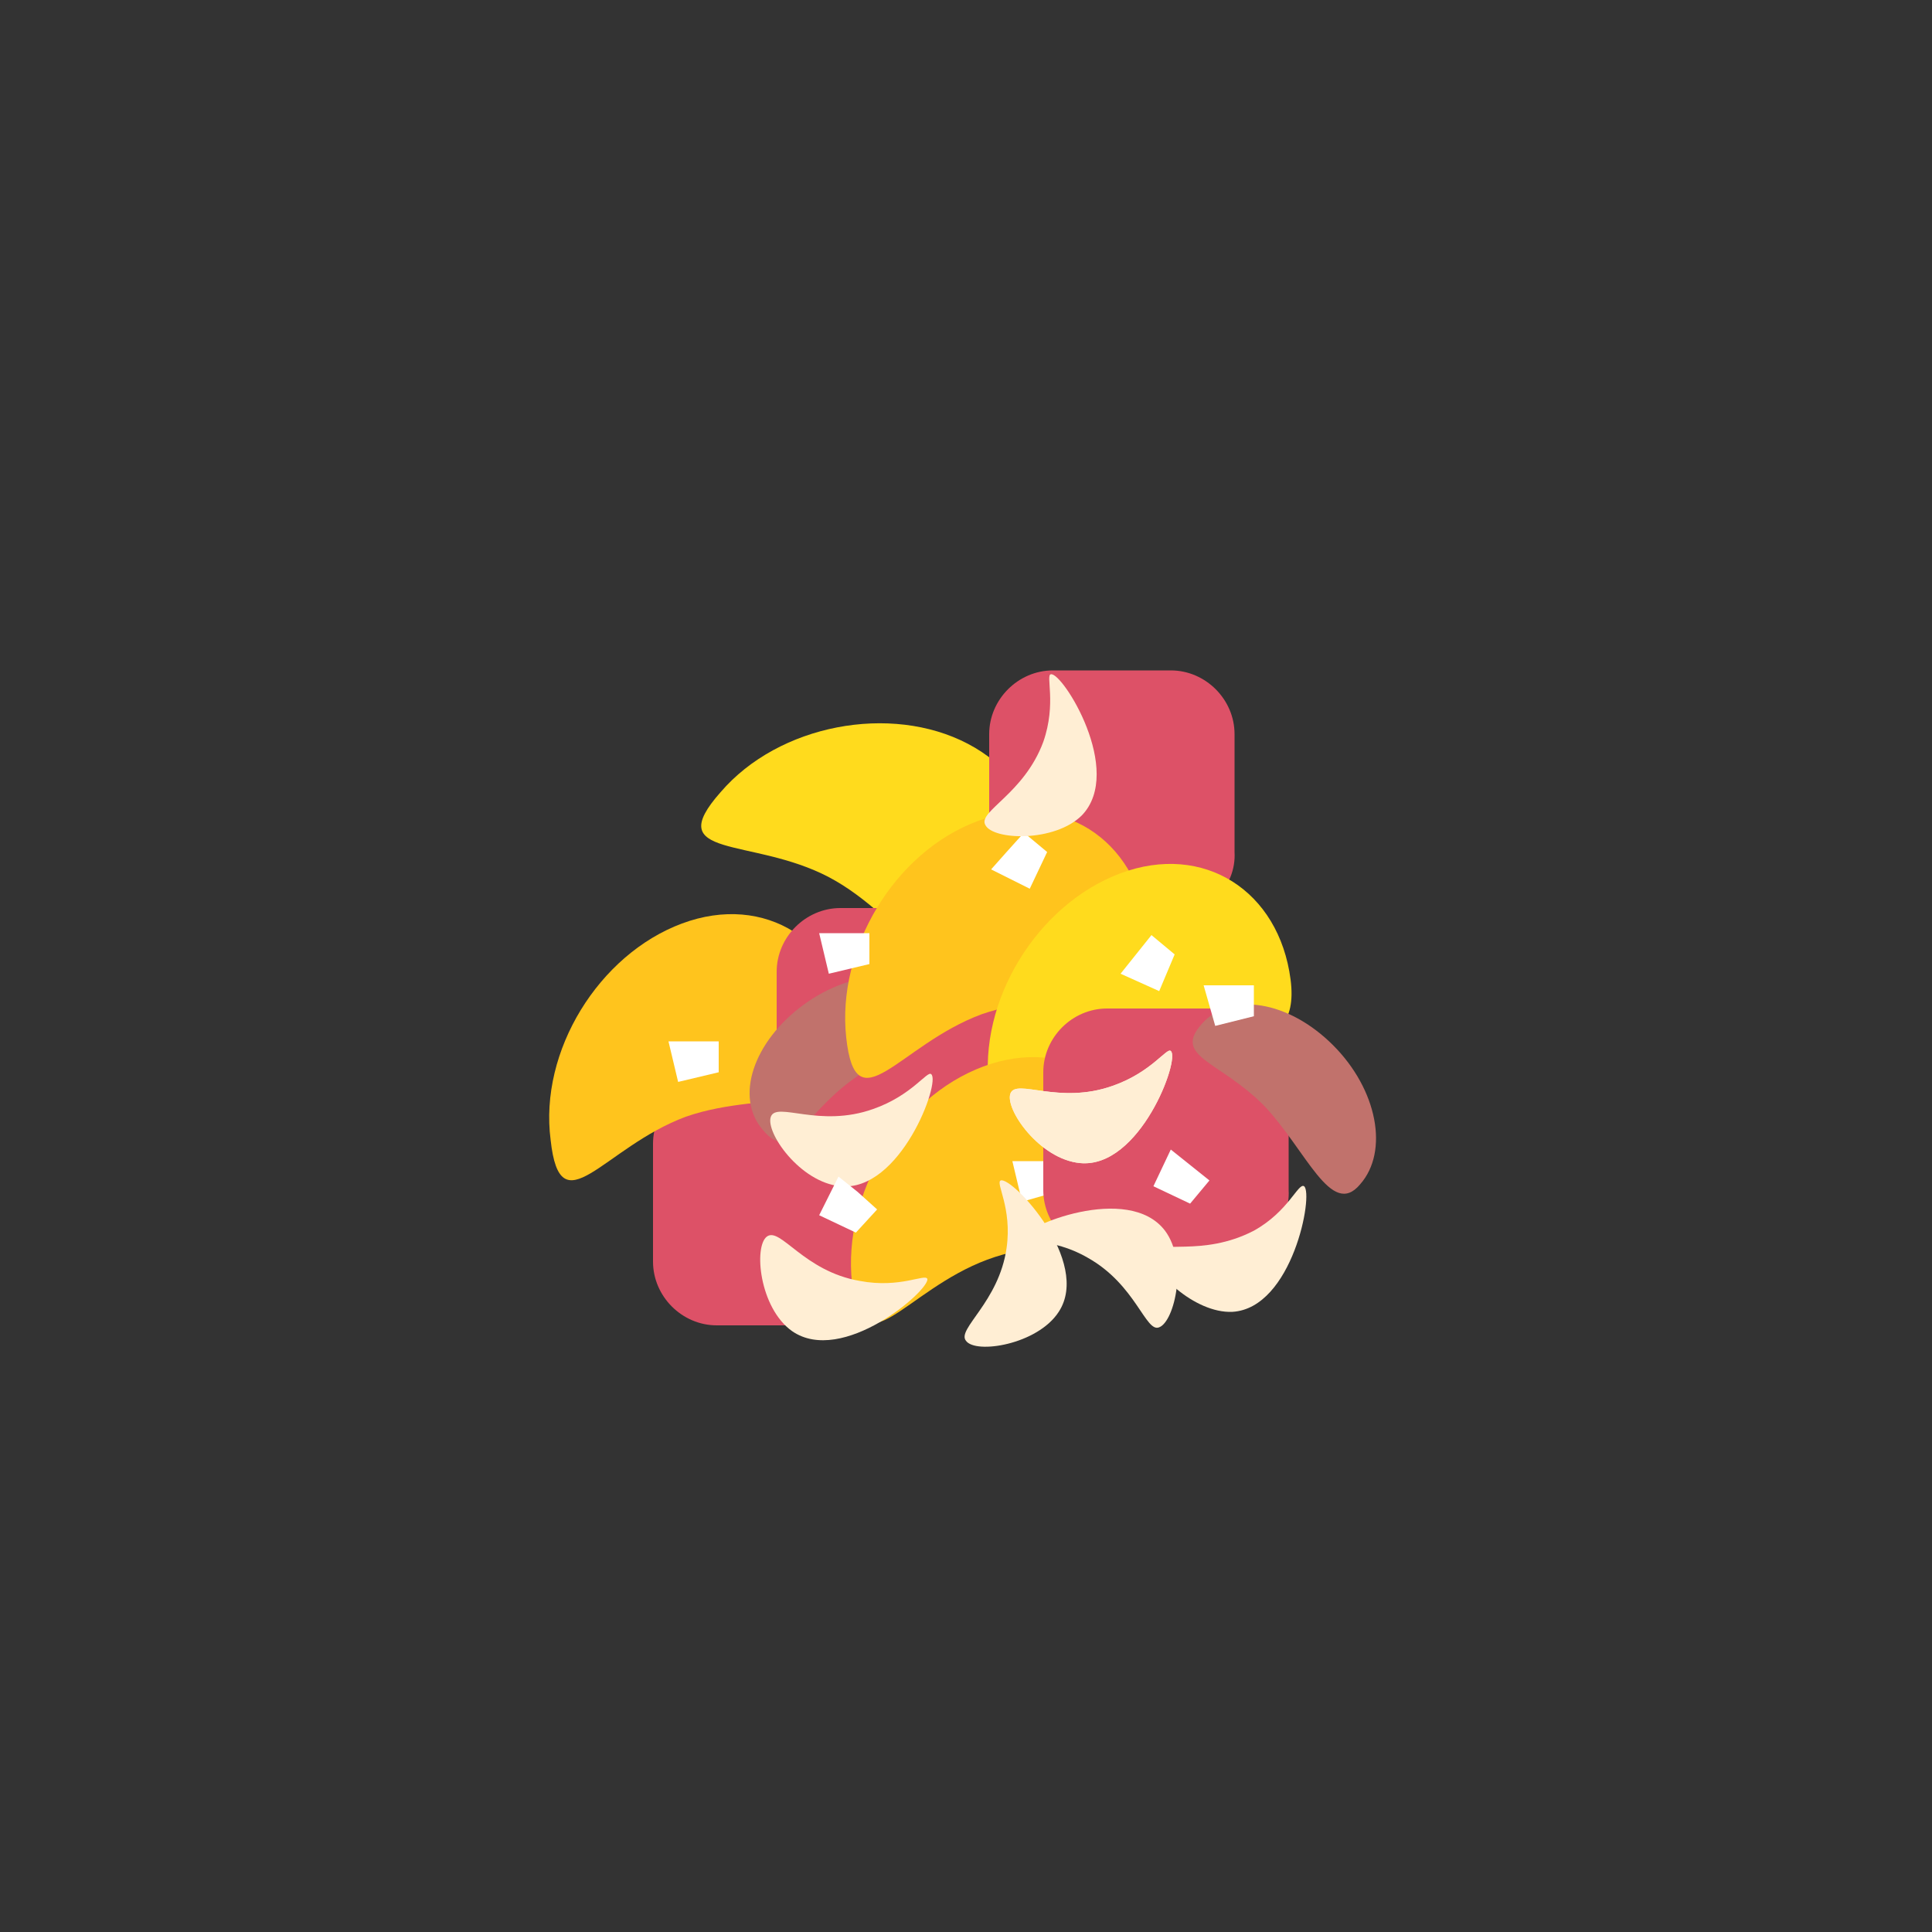 <?xml version="1.0" encoding="UTF-8"?>
<svg enable-background="new 0 0 100 100" version="1.1" viewBox="0 0 100 100" xml:space="preserve" xmlns="http://www.w3.org/2000/svg">
<rect x="0" y="0" width="100" height="100" fill="#333333" stroke="none"/>
<style type="text/css">
	.st0{fill:#FFDB1D;}
	.st1{fill:#DD5167;}
	.st2{fill:#FFC41D;}
	.st3{fill:#C1726C;}
	.st4{fill:#FFEED4;}
	.st5{fill:#FFFFFF;}
</style>

	<path class="st0" d="m42.9 45.4c-4-2.1-8.7-0.9-5.6-4.4 3-3.5 8.8-4.6 12.8-2.5s4.9 6.7 1.8 10.2-5-1.2-9-3.3z"/>

<path class="st1" d="m43.2 68.6h-6.1c-1.8 0-3.3-1.5-3.3-3.3v-6.1c0-1.8 1.5-3.3 3.3-3.3h6.1c1.8 0 3.3 1.5 3.3 3.3v6.1c0.1 1.8-1.4 3.3-3.3 3.3z"/>
<path class="st1" d="m60.6 47.4h-6.1c-1.8 0-3.3-1.5-3.3-3.3v-6.1c0-1.8 1.5-3.3 3.3-3.3h6.1c1.8 0 3.3 1.5 3.3 3.3v6.1c0.1 1.8-1.4 3.3-3.3 3.3z"/>

	<path class="st2" d="m35.5 57.8c-4.3 1.6-6.5 5.8-7 1.2-0.6-4.6 2.5-9.6 6.8-11.2s8.2 0.9 8.8 5.5c0.4 4.7-4.3 3-8.6 4.5z"/>

<path class="st1" d="m49.6 59.7h-6.1c-1.8 0-3.3-1.5-3.3-3.3v-6.1c0-1.8 1.5-3.3 3.3-3.3h6.1c1.8 0 3.3 1.5 3.3 3.3v6.1c0 1.8-1.4 3.3-3.3 3.3z"/>

	<path class="st3" d="m44.1 55.9c-2.6 1.9-3.2 4.3-4.6 2.6-1.5-1.7-0.5-4.6 2.1-6.5s5.9-2 7.4-0.3c1.4 1.6-2.3 2.3-4.9 4.2z"/>


	<path class="st2" d="m50.8 52.5c-4.3 1.6-6.5 5.8-7 1.2s2.5-9.6 6.8-11.2 8.2 0.9 8.8 5.5-4.3 3-8.6 4.5z"/>


	<path class="st0" d="m58.2 55.2c-4.3 1.6-6.5 5.8-7 1.2-0.6-4.6 2.5-9.6 6.8-11.2s8.2 0.9 8.8 5.5-4.3 2.9-8.6 4.5z"/>


	<path class="st2" d="m51.1 65.2c-4.3 1.6-6.5 5.8-7 1.2s2.5-9.6 6.8-11.2 8.2 0.9 8.8 5.5c0.4 4.6-4.3 2.9-8.6 4.5z"/>

<path class="st4" d="m39.7 64c-0.7 0.5-0.4 3.7 1.3 4.9 2.6 1.8 7.1-2.1 7-2.7-0.1-0.3-1.4 0.5-3.5 0.1-2.9-0.5-4.1-2.8-4.8-2.3z"/>
<polygon class="st5" points="52.4 60.1 52.9 62.2 55 61.6 55 60.1 53.7 60.1"/>
<polygon class="st5" points="58 50.4 60 51.3 60.8 49.4 59.6 48.4 58.8 49.4"/>
<path class="st1" d="m63.4 64.9h-6.1c-1.8 0-3.3-1.5-3.3-3.3v-6.1c0-1.8 1.5-3.3 3.3-3.3h6.1c1.8 0 3.3 1.5 3.3 3.3v6.1c0.1 1.8-1.4 3.3-3.3 3.3z"/>
<path class="st4" d="m59.7 64.9c-0.2 0.8 2.1 3.1 4.1 3 3.1-0.2 4.2-6.1 3.7-6.5-0.3-0.2-0.8 1.3-2.6 2.3-2.7 1.4-5 0.4-5.2 1.2z"/>
<path class="st4" d="m39.9 57.8c-0.3 0.8 1.5 3.4 3.6 3.6 3.1 0.3 5.2-5.4 4.7-5.8-0.2-0.2-1 1.1-3 1.8-2.8 1-5-0.4-5.3 0.4z"/>
<polygon class="st5" points="51.3 45 53.3 46 54.2 44.1 53 43.1 52.1 44.1"/>
<polygon class="st5" points="42.4 48.3 42.9 50.4 45 49.9 45 48.3 43.7 48.3"/>

	<path class="st3" d="m65.4 57.2c-2.3-2.3-4.7-2.5-3.2-4.2s4.5-1.2 6.8 1.1 2.9 5.5 1.4 7.2c-1.5 1.8-2.8-1.8-5-4.1z"/>

<polygon class="st5" points="43.4 60.9 42.4 62.9 44.3 63.8 45.4 62.6 44.4 61.7"/>
<path class="st4" d="m52.3 56.6c-0.3 0.8 1.5 3.4 3.6 3.6 3.1 0.3 5.2-5.4 4.7-5.8-0.2-0.2-1 1.1-3 1.8-2.8 1-5-0.4-5.3 0.4z"/>
<path class="st4" d="m52.3 56.6c-0.3 0.8 1.5 3.4 3.6 3.6 3.1 0.3 5.2-5.4 4.7-5.8-0.2-0.2-1 1.1-3 1.8-2.8 1-5-0.4-5.3 0.4z"/>
<path class="st4" d="m60 68.7c0.8-0.3 1.5-3.4 0.3-5-1.9-2.5-7.4-0.2-7.4 0.4 0 0.3 1.5-0.1 3.4 1 2.5 1.4 3 3.9 3.7 3.6z"/>
<path class="st4" d="m50 69.4c0.5 0.7 3.7 0.2 4.8-1.5 1.7-2.6-2.4-7-3-6.8-0.3 0.1 0.6 1.4 0.3 3.5-0.4 2.8-2.6 4.2-2.1 4.8z"/>
<polygon class="st5" points="60.6 59.5 59.7 61.4 61.6 62.3 62.6 61.1 61.6 60.3"/>
<polygon class="st5" points="62.3 51 62.9 53.1 64.9 52.6 64.9 51 63.6 51"/>
<path class="st4" d="m51 42.7c0.4 0.8 3.6 0.9 5-0.5 2.2-2.3-1-7.4-1.6-7.3-0.3 0 0.3 1.5-0.4 3.5-1 2.7-3.4 3.6-3 4.3z"/>
<polygon class="st5" points="34.6 53.9 35.1 56 37.2 55.5 37.2 53.9 35.9 53.9"/>
</svg>
